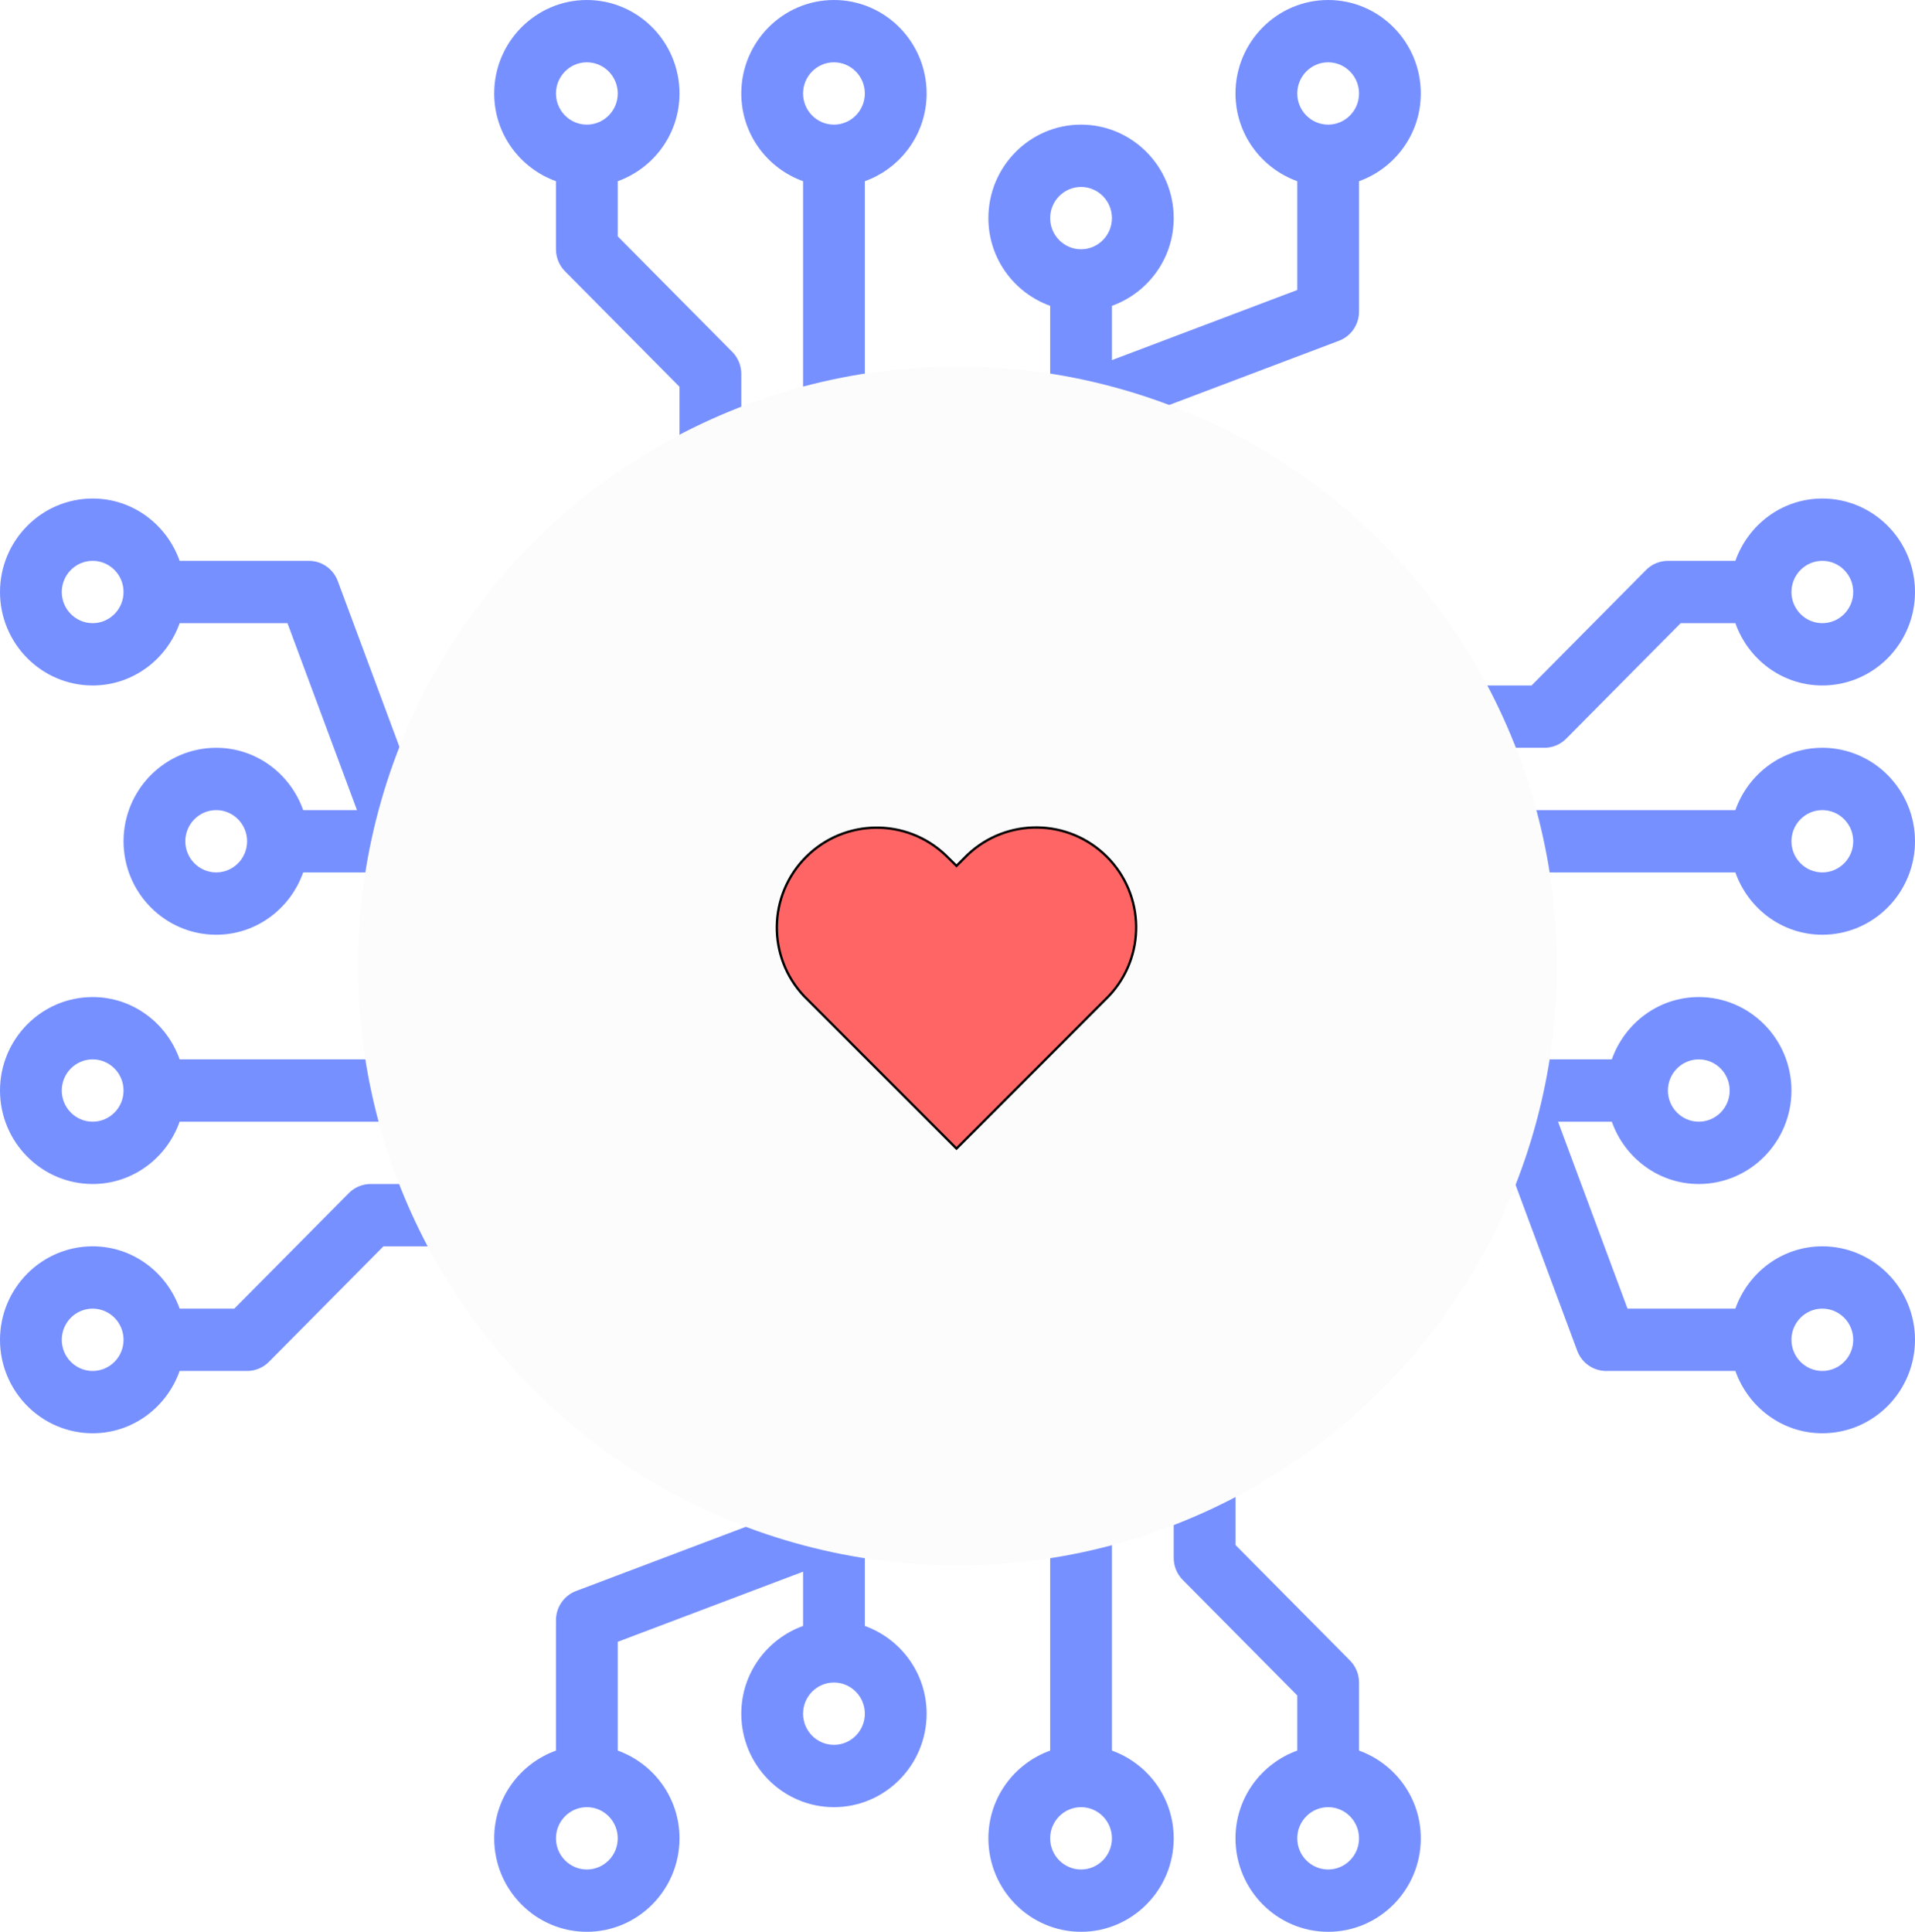 <?xml version="1.0" standalone="no"?><!-- Generator: Gravit.io --><svg xmlns="http://www.w3.org/2000/svg" xmlns:xlink="http://www.w3.org/1999/xlink" style="isolation:isolate" viewBox="334 134 575 580" width="575" height="580"><defs><clipPath id="_clipPath_BeTGuhjReKsgO3S7eFZ7bdwtGPixsYBj"><rect x="334" y="134" width="575" height="580"/></clipPath></defs><g clip-path="url(#_clipPath_BeTGuhjReKsgO3S7eFZ7bdwtGPixsYBj)"><g><g><path d=" M 769.887 395.935 L 855.062 395.935 C 858.902 406.798 869.105 414.645 881.177 414.645 C 896.515 414.645 909 402.052 909 386.581 C 909 371.11 896.515 358.516 881.177 358.516 C 869.105 358.516 858.902 366.364 855.062 377.226 L 769.887 377.226 L 769.887 358.516 L 797.71 358.516 C 800.178 358.516 802.532 357.534 804.267 355.775 L 838.647 321.097 L 855.062 321.097 C 858.902 331.959 869.105 339.806 881.177 339.806 C 896.515 339.806 909 327.213 909 311.742 C 909 296.271 896.515 283.677 881.177 283.677 C 869.105 283.677 858.902 291.525 855.062 302.387 L 834.806 302.387 C 832.338 302.387 829.984 303.369 828.249 305.128 L 793.87 339.806 L 769.887 339.806 L 769.887 330.452 C 769.887 327.971 768.913 325.587 767.17 323.837 L 720.799 277.063 C 719.065 275.305 716.71 274.323 714.242 274.323 L 667.871 274.323 L 667.871 262.095 L 736.055 236.305 C 739.664 234.939 742.065 231.449 742.065 227.548 L 742.065 188.407 C 752.833 184.533 760.613 174.242 760.613 162.065 C 760.613 146.593 748.128 134 732.79 134 C 717.453 134 704.968 146.593 704.968 162.065 C 704.968 174.242 712.748 184.533 723.516 188.407 L 723.516 221.067 L 667.871 242.115 L 667.871 225.826 C 678.64 221.953 686.419 211.662 686.419 199.484 C 686.419 184.013 673.935 171.419 658.597 171.419 C 643.259 171.419 630.774 184.013 630.774 199.484 C 630.774 211.662 638.554 221.953 649.323 225.826 L 649.323 274.323 L 593.677 274.323 L 593.677 188.407 C 604.446 184.533 612.226 174.242 612.226 162.065 C 612.226 146.593 599.741 134 584.403 134 C 569.065 134 556.581 146.593 556.581 162.065 C 556.581 174.242 564.36 184.533 575.129 188.407 L 575.129 274.323 L 556.581 274.323 L 556.581 246.258 C 556.581 243.778 555.607 241.393 553.864 239.644 L 519.484 204.965 L 519.484 188.407 C 530.252 184.533 538.032 174.242 538.032 162.065 C 538.032 146.593 525.547 134 510.21 134 C 494.872 134 482.387 146.593 482.387 162.065 C 482.387 174.242 490.167 184.533 500.935 188.407 L 500.935 208.839 C 500.935 211.319 501.909 213.703 503.653 215.453 L 538.032 250.132 L 538.032 274.323 L 528.758 274.323 C 526.29 274.323 523.935 275.305 522.201 277.063 L 475.83 323.837 C 474.087 325.587 473.113 327.971 473.113 330.452 L 473.113 377.226 L 460.99 377.226 L 435.423 308.458 C 434.069 304.808 430.609 302.387 426.742 302.387 L 387.938 302.387 C 384.098 291.525 373.895 283.677 361.823 283.677 C 346.485 283.677 334 296.271 334 311.742 C 334 327.213 346.485 339.806 361.823 339.806 C 373.895 339.806 384.098 331.959 387.938 321.097 L 420.316 321.097 L 441.183 377.226 L 425.035 377.226 C 421.195 366.364 410.992 358.516 398.919 358.516 C 383.582 358.516 371.097 371.11 371.097 386.581 C 371.097 402.052 383.582 414.645 398.919 414.645 C 410.992 414.645 421.195 406.798 425.035 395.935 L 473.113 395.935 L 473.113 452.065 L 387.938 452.065 C 384.098 441.202 373.895 433.355 361.823 433.355 C 346.485 433.355 334 445.948 334 461.419 C 334 476.89 346.485 489.484 361.823 489.484 C 373.895 489.484 384.098 481.636 387.938 470.774 L 473.113 470.774 L 473.113 489.484 L 445.29 489.484 C 442.822 489.484 440.468 490.466 438.733 492.225 L 404.353 526.903 L 387.938 526.903 C 384.098 516.041 373.895 508.194 361.823 508.194 C 346.485 508.194 334 520.787 334 536.258 C 334 551.729 346.485 564.323 361.823 564.323 C 373.895 564.323 384.098 556.475 387.938 545.613 L 408.194 545.613 C 410.662 545.613 413.016 544.631 414.751 542.872 L 449.13 508.194 L 473.113 508.194 L 473.113 517.548 C 473.113 520.038 474.087 522.413 475.83 524.163 L 522.201 570.937 C 523.935 572.695 526.29 573.677 528.758 573.677 L 575.129 573.677 L 575.129 585.905 L 506.945 611.695 C 503.336 613.061 500.935 616.551 500.935 620.452 L 500.935 659.593 C 490.167 663.467 482.387 673.758 482.387 685.935 C 482.387 701.407 494.872 714 510.21 714 C 525.547 714 538.032 701.407 538.032 685.935 C 538.032 673.758 530.252 663.467 519.484 659.593 L 519.484 626.933 L 575.129 605.885 L 575.129 622.174 C 564.36 626.047 556.581 636.338 556.581 648.516 C 556.581 663.987 569.065 676.581 584.403 676.581 C 599.741 676.581 612.226 663.987 612.226 648.516 C 612.226 636.338 604.446 626.047 593.677 622.174 L 593.677 573.677 L 649.323 573.677 L 649.323 659.593 C 638.554 663.467 630.774 673.758 630.774 685.935 C 630.774 701.407 643.259 714 658.597 714 C 673.935 714 686.419 701.407 686.419 685.935 C 686.419 673.758 678.64 663.467 667.871 659.593 L 667.871 573.677 L 686.419 573.677 L 686.419 601.742 C 686.419 604.231 687.393 606.607 689.136 608.356 L 723.516 643.035 L 723.516 659.593 C 712.748 663.467 704.968 673.758 704.968 685.935 C 704.968 701.407 717.453 714 732.79 714 C 748.128 714 760.613 701.407 760.613 685.935 C 760.613 673.758 752.833 663.467 742.065 659.593 L 742.065 639.161 C 742.065 636.672 741.091 634.297 739.347 632.547 L 704.968 597.868 L 704.968 573.677 L 714.242 573.677 C 716.71 573.677 719.065 572.695 720.799 570.937 L 767.17 524.163 C 768.913 522.413 769.887 520.038 769.887 517.548 L 769.887 470.774 L 782.01 470.774 L 807.577 539.551 C 808.931 543.192 812.391 545.613 816.258 545.613 L 855.062 545.613 C 858.902 556.475 869.105 564.323 881.177 564.323 C 896.515 564.323 909 551.729 909 536.258 C 909 520.787 896.515 508.194 881.177 508.194 C 869.105 508.194 858.902 516.041 855.062 526.903 L 822.684 526.903 L 801.817 470.774 L 817.965 470.774 C 821.805 481.636 832.008 489.484 844.081 489.484 C 859.418 489.484 871.903 476.89 871.903 461.419 C 871.903 445.948 859.418 433.355 844.081 433.355 C 832.008 433.355 821.805 441.202 817.965 452.065 L 769.887 452.065 L 769.887 395.935 Z  M 881.177 377.226 C 886.295 377.226 890.452 381.428 890.452 386.581 C 890.452 391.733 886.295 395.935 881.177 395.935 C 876.06 395.935 871.903 391.733 871.903 386.581 C 871.903 381.428 876.06 377.226 881.177 377.226 Z  M 881.177 302.387 C 886.295 302.387 890.452 306.589 890.452 311.742 C 890.452 316.894 886.295 321.097 881.177 321.097 C 876.06 321.097 871.903 316.894 871.903 311.742 C 871.903 306.589 876.06 302.387 881.177 302.387 Z  M 732.79 152.71 C 737.907 152.71 742.065 156.912 742.065 162.065 C 742.065 167.217 737.907 171.419 732.79 171.419 C 727.673 171.419 723.516 167.217 723.516 162.065 C 723.516 156.912 727.673 152.71 732.79 152.71 Z  M 658.597 190.129 C 663.714 190.129 667.871 194.331 667.871 199.484 C 667.871 204.636 663.714 208.839 658.597 208.839 C 653.48 208.839 649.323 204.636 649.323 199.484 C 649.323 194.331 653.48 190.129 658.597 190.129 Z  M 584.403 152.71 C 589.52 152.71 593.677 156.912 593.677 162.065 C 593.677 167.217 589.52 171.419 584.403 171.419 C 579.286 171.419 575.129 167.217 575.129 162.065 C 575.129 156.912 579.286 152.71 584.403 152.71 Z  M 510.21 152.71 C 515.327 152.71 519.484 156.912 519.484 162.065 C 519.484 167.217 515.327 171.419 510.21 171.419 C 505.093 171.419 500.935 167.217 500.935 162.065 C 500.935 156.912 505.093 152.71 510.21 152.71 Z  M 361.823 321.097 C 356.705 321.097 352.548 316.894 352.548 311.742 C 352.548 306.589 356.705 302.387 361.823 302.387 C 366.94 302.387 371.097 306.589 371.097 311.742 C 371.097 316.894 366.94 321.097 361.823 321.097 Z  M 398.919 395.935 C 393.802 395.935 389.645 391.733 389.645 386.581 C 389.645 381.428 393.802 377.226 398.919 377.226 C 404.036 377.226 408.194 381.428 408.194 386.581 C 408.194 391.733 404.036 395.935 398.919 395.935 Z  M 361.823 470.774 C 356.705 470.774 352.548 466.581 352.548 461.419 C 352.548 456.258 356.705 452.065 361.823 452.065 C 366.94 452.065 371.097 456.258 371.097 461.419 C 371.097 466.581 366.94 470.774 361.823 470.774 Z  M 361.823 545.613 C 356.705 545.613 352.548 541.42 352.548 536.258 C 352.548 531.096 356.705 526.903 361.823 526.903 C 366.94 526.903 371.097 531.096 371.097 536.258 C 371.097 541.42 366.94 545.613 361.823 545.613 Z  M 510.21 695.29 C 505.093 695.29 500.935 691.097 500.935 685.935 C 500.935 680.774 505.093 676.581 510.21 676.581 C 515.327 676.581 519.484 680.774 519.484 685.935 C 519.484 691.097 515.327 695.29 510.21 695.29 Z  M 584.403 657.871 C 579.286 657.871 575.129 653.678 575.129 648.516 C 575.129 643.355 579.286 639.161 584.403 639.161 C 589.52 639.161 593.677 643.355 593.677 648.516 C 593.677 653.678 589.52 657.871 584.403 657.871 Z  M 658.597 695.29 C 653.48 695.29 649.323 691.097 649.323 685.935 C 649.323 680.774 653.48 676.581 658.597 676.581 C 663.714 676.581 667.871 680.774 667.871 685.935 C 667.871 691.097 663.714 695.29 658.597 695.29 Z  M 732.79 695.29 C 727.673 695.29 723.516 691.097 723.516 685.935 C 723.516 680.774 727.673 676.581 732.79 676.581 C 737.907 676.581 742.065 680.774 742.065 685.935 C 742.065 691.097 737.907 695.29 732.79 695.29 Z  M 881.177 526.903 C 886.295 526.903 890.452 531.096 890.452 536.258 C 890.452 541.42 886.295 545.613 881.177 545.613 C 876.06 545.613 871.903 541.42 871.903 536.258 C 871.903 531.096 876.06 526.903 881.177 526.903 Z  M 844.081 452.065 C 849.198 452.065 853.355 456.258 853.355 461.419 C 853.355 466.581 849.198 470.774 844.081 470.774 C 838.964 470.774 834.806 466.581 834.806 461.419 C 834.806 456.258 838.964 452.065 844.081 452.065 Z  M 751.339 513.675 L 710.402 554.968 L 532.598 554.968 L 491.661 513.675 L 491.661 334.325 L 532.598 293.032 L 710.402 293.032 L 751.339 334.325 L 751.339 513.675 Z " fill="rgb(119,144,255)"/></g><g><defs><filter id="L7mWyo9Th2b0774dcnNupSjzBKbPoiQh" x="428.5" y="231" width="386" height="386" filterUnits="userSpaceOnUse"><feGaussianBlur xmlns="http://www.w3.org/2000/svg" in="SourceGraphic" stdDeviation="4.294"/><feOffset xmlns="http://www.w3.org/2000/svg" dx="0" dy="0" result="pf_100_offsetBlur"/><feFlood xmlns="http://www.w3.org/2000/svg" flood-color="#464545" flood-opacity="0.35"/><feComposite xmlns="http://www.w3.org/2000/svg" in2="pf_100_offsetBlur" operator="in" result="pf_100_dropShadow"/><feBlend xmlns="http://www.w3.org/2000/svg" in="SourceGraphic" in2="pf_100_dropShadow" mode="normal"/></filter></defs><g filter="url(#L7mWyo9Th2b0774dcnNupSjzBKbPoiQh)"><circle vector-effect="non-scaling-stroke" cx="0" cy="0" r="1" transform="matrix(180,0,0,180,621.5,424)" fill="rgb(252,252,252)"/></g><g><defs><filter id="FMnBh0CuxHSw6OhxVTdpyEHXS29pLUSn" x="566.16" y="380.743" width="110.68" height="99.203" filterUnits="userSpaceOnUse"><feOffset xmlns="http://www.w3.org/2000/svg" in="SourceGraphic" dx="-0.3" dy="0.3"/><feGaussianBlur xmlns="http://www.w3.org/2000/svg" stdDeviation="1.717" result="pf_100_offsetBlur"/><feComposite xmlns="http://www.w3.org/2000/svg" in="SourceGraphic" in2="pf_100_offsetBlur" result="pf_100_inverse" operator="out"/><feFlood xmlns="http://www.w3.org/2000/svg" flood-color="#000000" flood-opacity="0.5" result="pf_100_color"/><feComposite xmlns="http://www.w3.org/2000/svg" in="pf_100_color" in2="pf_100_inverse" operator="in" result="pf_100_shadow"/><feComposite xmlns="http://www.w3.org/2000/svg" in="pf_100_shadow" in2="SourceGraphic" operator="over"/></filter></defs><g filter="url(#FMnBh0CuxHSw6OhxVTdpyEHXS29pLUSn)"><path d=" M 621.5 393.673 L 618.173 390.4 C 606.377 379.245 587.848 379.498 576.36 390.97 C 564.873 402.443 564.597 420.972 575.736 432.782 L 621.5 478.545 L 667.264 432.727 C 678.403 420.917 678.127 402.388 666.64 390.916 C 655.152 379.443 636.623 379.191 624.827 390.345 L 621.5 393.673 Z " fill="rgb(255,101,101)" vector-effect="non-scaling-stroke" stroke-width="0.7" stroke="rgb(0,0,0)" stroke-linejoin="miter" stroke-linecap="butt" stroke-miterlimit="4"/></g></g></g></g></g></svg>